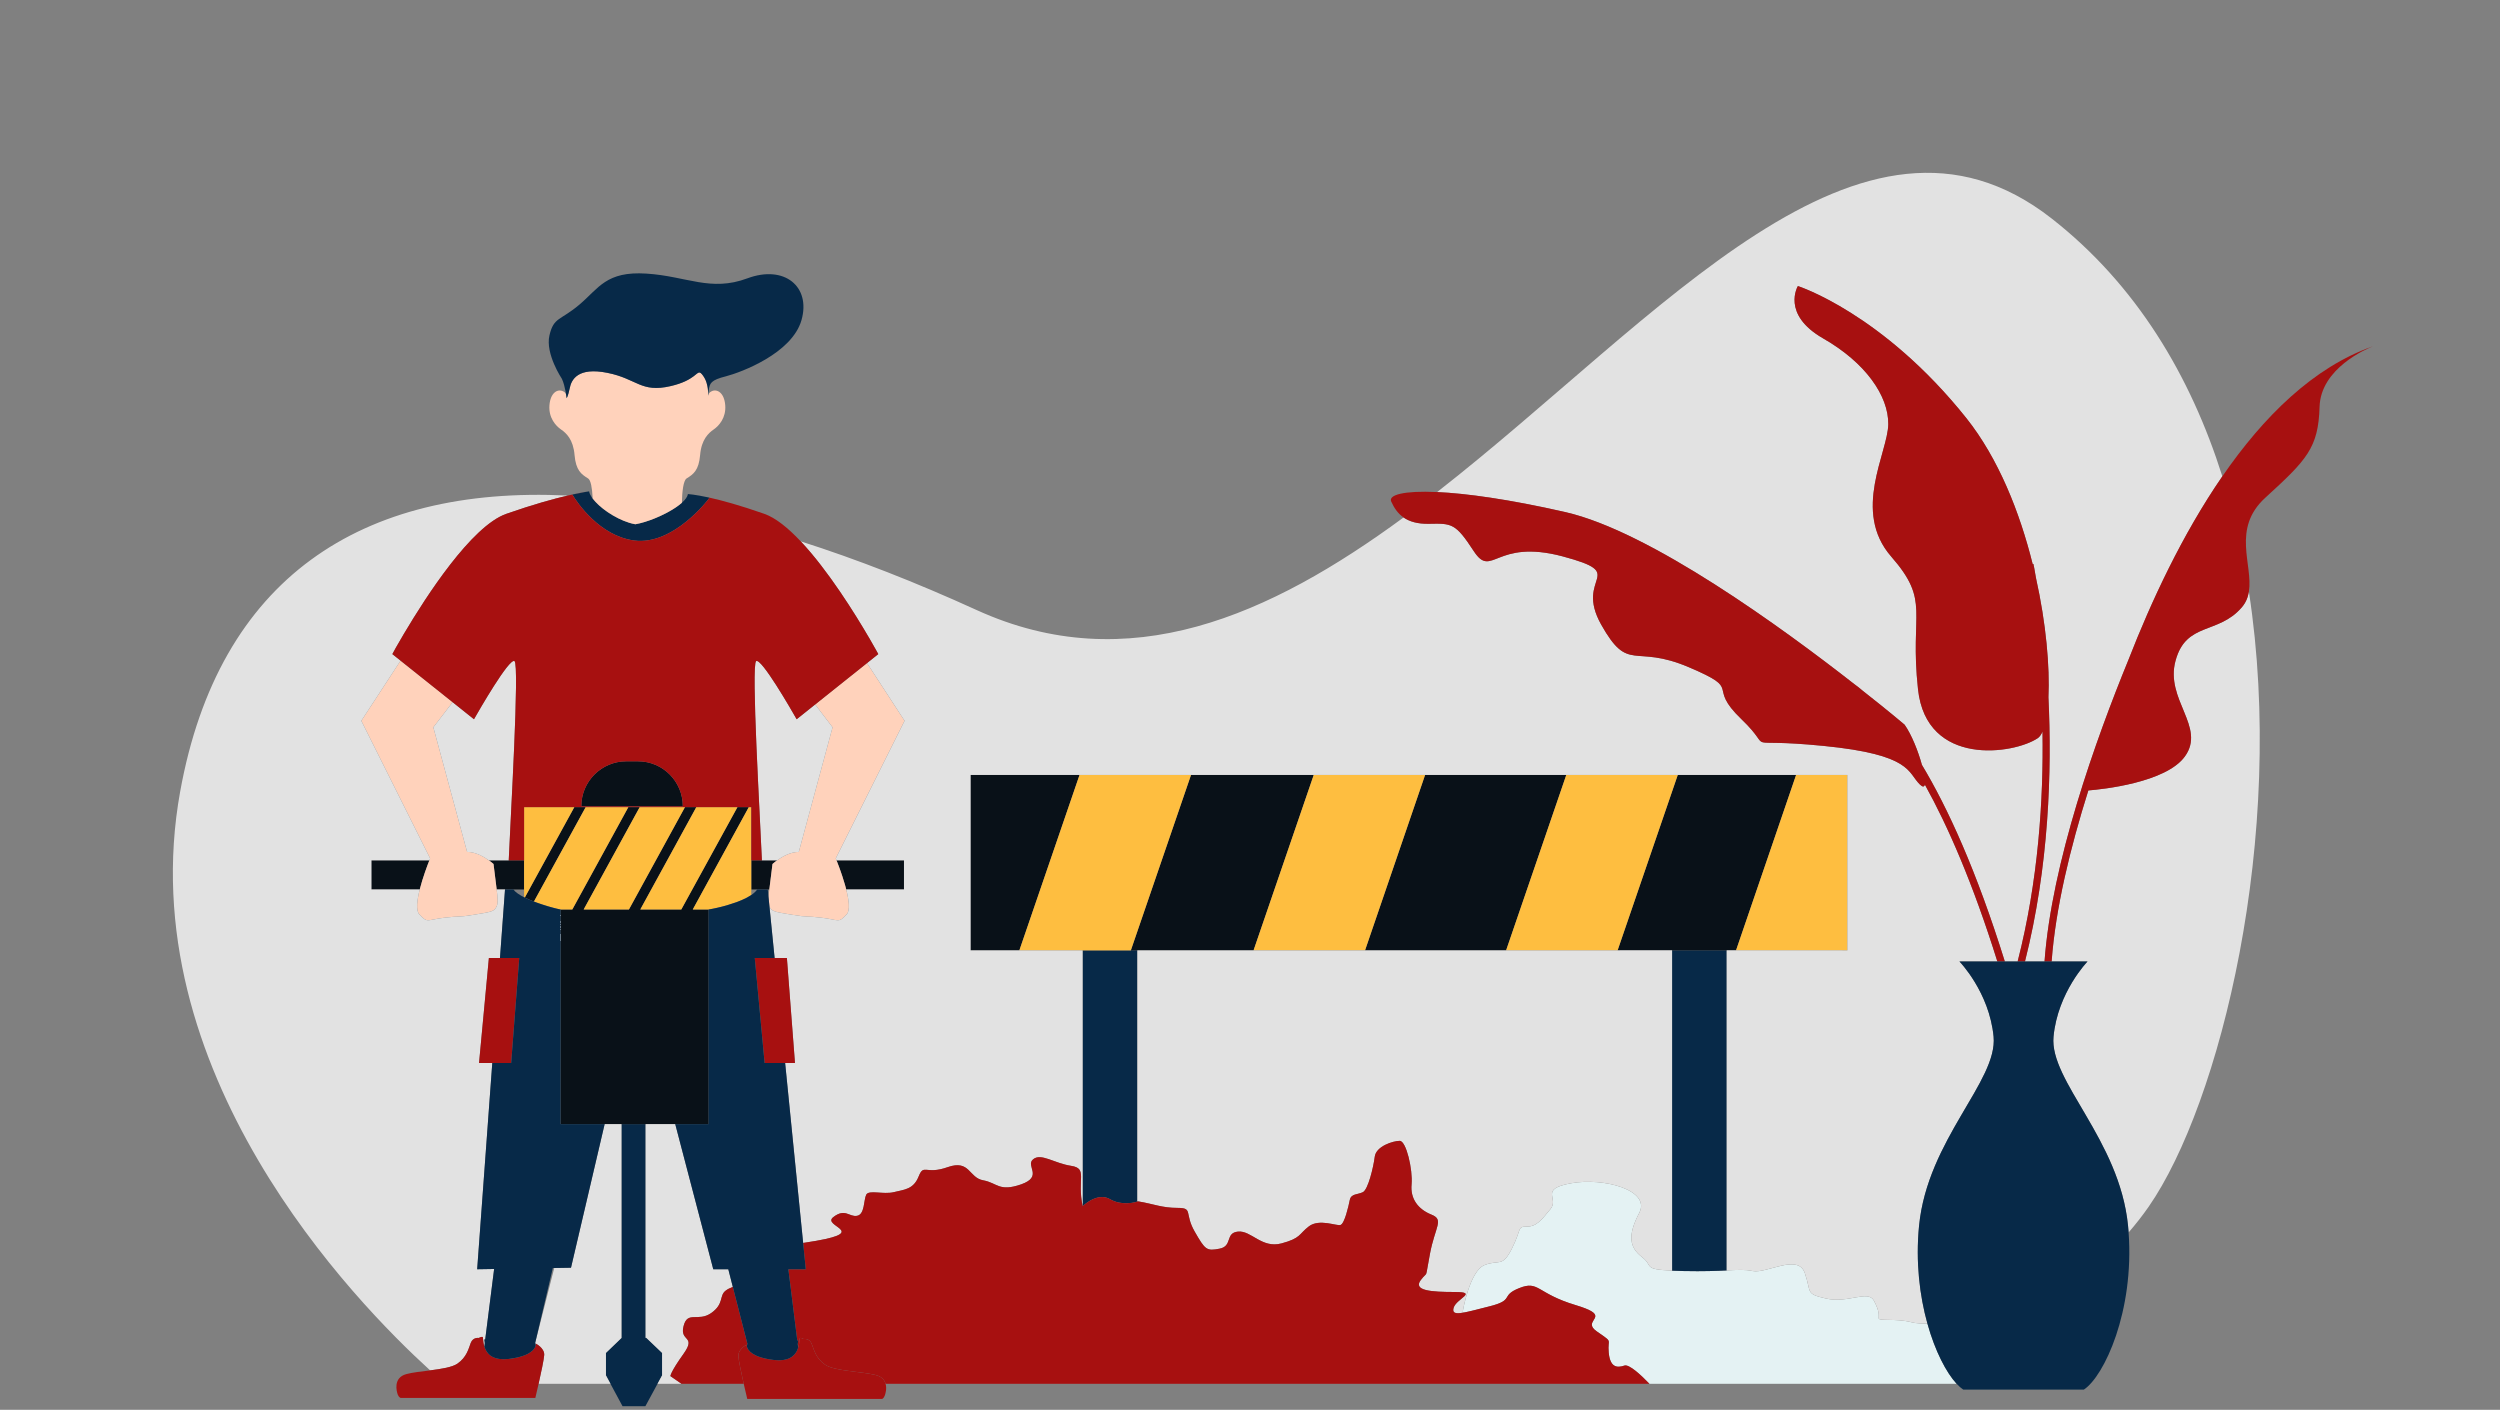<svg width="266" height="150" viewBox="0 0 266 150" fill="none" xmlns="http://www.w3.org/2000/svg">
<rect x="0" y="0" width="266" height="150" fill="#808080" stroke="none"/>
<path d="M203.357 140.683C201.781 140.267 199.891 140.582 199.891 140.267C199.891 139.952 200.004 139.535 199.374 138.376C198.744 137.229 196.639 138.691 194.332 138.174C192.026 137.645 192.769 137.544 192.026 135.44C191.295 133.347 187.942 135.553 186.467 135.238C185.671 135.066 184.96 135.112 183.72 135.172C182.683 135.223 181.278 135.284 179.131 135.238C178.663 135.227 178.26 135.213 177.909 135.197C174.723 135.055 175.958 134.705 174.72 133.763C173.359 132.717 173.157 131.457 174.418 129.049C175.665 126.629 170.637 125.268 167.171 125.898C163.717 126.529 165.923 127.473 164.978 128.633C164.032 129.78 163.503 130.511 162.457 130.511C161.411 130.511 161.927 130.726 160.881 132.818C159.835 134.923 159.52 133.977 157.945 134.608C156.369 135.238 155.638 139.536 155.638 139.536L155.714 139.662C156.344 139.548 157.239 139.309 158.436 139.006C161.234 138.313 159.558 137.885 161.65 137.052C163.755 136.208 163.465 137.607 167.662 138.867C169.368 139.38 169.758 139.73 169.742 140.049C169.727 140.344 169.367 140.612 169.375 140.959C169.379 141.161 169.509 141.39 169.906 141.666C171.041 142.454 171.19 142.527 171.18 142.848C171.176 142.976 171.146 143.143 171.143 143.411C171.142 143.545 171.148 143.704 171.167 143.896C171.305 145.447 171.998 145.586 172.843 145.295C173.334 145.132 174.582 146.278 175.502 147.236H177.909H183.72H196.176H208.186C207.1 146.063 205.9 143.79 205.073 140.821C204.468 140.827 203.868 140.822 203.357 140.683Z" fill="#E4F2F3"/>
<path d="M183.72 101.118V135.172C182.683 135.223 181.278 135.284 179.132 135.238C178.663 135.227 178.261 135.213 177.909 135.197V101.118H183.72ZM70.447 143.947L68.783 142.359C68.808 142.359 68.77 142.346 68.694 142.346V119.608H66.123V142.359L64.472 143.947V146.342L64.954 147.237L66.237 149.619H67.207H67.699H68.669L69.961 147.237L70.447 146.342V143.947ZM115.192 128.344C115.195 128.34 116.058 127.472 117.074 127.376C117.123 127.372 117.172 127.373 117.221 127.372C117.258 127.372 117.294 127.368 117.33 127.369C117.59 127.38 117.855 127.448 118.115 127.6C118.722 127.952 119.369 128.04 119.906 128.027C120.596 128.01 121.102 127.826 121.102 127.826C121.064 127.814 121.039 127.814 121.014 127.814V101.118H120.321H115.191V121.6V128.341L115.192 128.344ZM67.46 57.508C71.657 58.076 75.4 53.084 75.4 53.084L75.475 52.946L75.476 52.945C75.432 52.936 75.395 52.928 75.352 52.92C73.92 52.612 73.226 52.569 73.2 52.568L73.194 52.567C73.185 52.631 73.162 52.697 73.134 52.765C73.127 52.78 73.12 52.796 73.113 52.811C73.082 52.874 73.046 52.937 73.001 53.002C72.997 53.008 72.995 53.013 72.991 53.018C72.941 53.09 72.88 53.162 72.812 53.236C72.8 53.249 72.787 53.262 72.775 53.275C72.713 53.341 72.645 53.407 72.571 53.474C72.565 53.48 72.559 53.486 72.552 53.492C72.549 53.495 72.546 53.498 72.542 53.501C72.457 53.576 72.365 53.651 72.267 53.727C72.255 53.736 72.242 53.745 72.23 53.755C72.141 53.823 72.046 53.891 71.947 53.959C71.926 53.974 71.906 53.988 71.885 54.002C71.29 54.402 70.553 54.788 69.8 55.102C69.772 55.114 69.743 55.125 69.714 55.137C69.685 55.149 69.656 55.159 69.628 55.17C69.487 55.227 69.345 55.282 69.204 55.334C68.988 55.412 68.773 55.483 68.563 55.547C68.438 55.584 68.316 55.617 68.195 55.649C68.14 55.663 68.086 55.677 68.032 55.69C67.892 55.723 67.754 55.753 67.622 55.776C67.615 55.778 67.606 55.78 67.598 55.781H67.598C67.589 55.78 67.58 55.777 67.571 55.776C67.468 55.757 67.363 55.734 67.258 55.708C67.169 55.686 67.081 55.661 66.991 55.634C66.97 55.627 66.95 55.622 66.929 55.615C65.322 55.121 63.609 53.895 62.954 52.9C62.808 52.677 62.709 52.466 62.682 52.278H62.682C62.677 52.278 62.048 52.367 60.893 52.618C61.448 53.538 63.817 57.017 67.46 57.508Z" fill="#072948"/>
<path d="M114.863 82.452L108.46 101.118H103.267V82.452H114.863ZM75.4 119.608L75.4 96.769H73.711L79.673 85.879H78.463L72.488 96.769H68.128L74.089 85.879H72.879L66.917 96.769H62.103L68.064 85.879H66.855L60.893 96.769H60.892H59.645V96.946V119.608H64.334H66.123H68.694H71.845H75.4ZM79.937 94.639H80.567H81.689H81.856C81.857 94.629 81.858 94.618 81.86 94.608C81.866 94.56 81.872 94.514 81.878 94.463C82.017 93.316 82.194 91.93 82.194 91.93C82.194 91.93 82.266 91.865 82.383 91.769C82.403 91.752 82.423 91.737 82.446 91.719C82.469 91.701 82.494 91.681 82.519 91.662C82.552 91.637 82.588 91.61 82.624 91.583C82.645 91.568 82.662 91.555 82.683 91.538H81.067H79.938H79.937V94.639ZM89.12 91.831C89.139 91.88 89.159 91.931 89.18 91.985C89.194 92.023 89.208 92.061 89.223 92.101C89.253 92.18 89.284 92.263 89.316 92.351C89.328 92.383 89.339 92.415 89.351 92.447C89.389 92.55 89.427 92.657 89.466 92.769C89.474 92.79 89.481 92.811 89.488 92.833C89.531 92.957 89.575 93.086 89.619 93.218C89.622 93.228 89.625 93.238 89.629 93.248C89.725 93.538 89.82 93.845 89.909 94.155C89.91 94.157 89.91 94.16 89.911 94.163C89.954 94.312 89.994 94.463 90.033 94.612C90.035 94.621 90.037 94.63 90.04 94.639H96.184V91.538H89.006C89.017 91.567 89.034 91.609 89.047 91.644C89.052 91.655 89.056 91.665 89.061 91.677C89.079 91.725 89.098 91.774 89.12 91.831ZM151.63 82.452L145.239 101.118H160.251L166.654 82.452H151.63ZM121.014 101.118H133.379L139.782 82.452H126.724L120.321 101.118H121.014ZM184.715 101.118L191.106 82.451H178.514V82.452L172.111 101.118H177.909H183.72H184.715ZM45.686 91.538H45.685H39.516V94.639H44.659C44.98 93.365 45.49 92.033 45.686 91.538ZM67.876 81.002H66.64C63.993 81.002 61.85 83.145 61.85 85.791H72.652C72.652 83.145 70.522 81.002 67.876 81.002ZM55.838 95.497C55.973 95.564 56.114 95.631 56.258 95.696C56.273 95.703 56.288 95.71 56.303 95.717C56.32 95.725 56.338 95.731 56.355 95.739C56.476 95.792 56.601 95.843 56.726 95.891C56.754 95.902 56.781 95.915 56.809 95.925L56.81 95.924L62.317 85.88H61.108H61.107L55.838 95.497ZM54.628 94.639H55.763V91.538H54.129H52.017C52.04 91.555 52.057 91.569 52.079 91.584C52.115 91.611 52.151 91.638 52.184 91.663C52.207 91.68 52.231 91.699 52.252 91.716C52.289 91.744 52.322 91.771 52.352 91.795C52.381 91.82 52.406 91.84 52.428 91.859C52.437 91.866 52.446 91.874 52.453 91.88C52.487 91.909 52.511 91.93 52.511 91.93C52.511 91.93 52.687 93.316 52.826 94.463C52.834 94.526 52.84 94.58 52.847 94.639H53.733H54.628Z" fill="#091118"/>
<path d="M139.782 82.452L151.63 82.451L145.239 101.118H133.379L139.782 82.452ZM126.724 82.452H114.863L108.461 101.119H115.191H120.321L126.724 82.452ZM66.917 96.769L72.879 85.88H68.064L62.103 96.769H66.917ZM78.463 85.88H74.089L68.128 96.769H72.488L78.463 85.88ZM66.854 85.88H62.317L56.81 95.924C56.847 95.938 56.885 95.953 56.923 95.967C57.014 96.001 57.105 96.035 57.197 96.067C57.216 96.075 57.236 96.082 57.255 96.088C57.381 96.132 57.505 96.175 57.629 96.215C57.691 96.236 57.751 96.254 57.812 96.274C57.88 96.296 57.949 96.318 58.016 96.339C58.076 96.358 58.134 96.375 58.193 96.392C58.26 96.412 58.326 96.432 58.39 96.451C58.444 96.467 58.496 96.481 58.548 96.496C58.615 96.515 58.681 96.533 58.745 96.551C58.789 96.563 58.833 96.575 58.876 96.586C58.944 96.604 59.01 96.621 59.074 96.637C59.107 96.645 59.142 96.654 59.173 96.662C59.246 96.68 59.313 96.696 59.377 96.711C59.395 96.715 59.414 96.72 59.43 96.723C59.511 96.741 59.584 96.757 59.646 96.769H60.893L66.854 85.88ZM178.514 82.452H166.654L160.251 101.119H172.112L178.514 82.452ZM184.715 101.119H196.563V82.452H191.106L184.715 101.119ZM55.763 95.465C55.776 95.472 55.788 95.478 55.802 95.484L55.837 95.496L55.838 95.497L61.107 85.88H55.763V91.539V94.64V95.465ZM75.849 96.685C75.904 96.674 75.965 96.66 76.021 96.648C76.129 96.625 76.238 96.602 76.353 96.576C76.433 96.557 76.516 96.536 76.599 96.516C76.696 96.493 76.795 96.468 76.895 96.442C76.992 96.417 77.09 96.39 77.189 96.363C77.278 96.338 77.368 96.312 77.458 96.285C77.566 96.253 77.674 96.221 77.782 96.186C77.865 96.16 77.946 96.132 78.028 96.105C78.141 96.067 78.254 96.028 78.366 95.987C78.439 95.961 78.509 95.931 78.581 95.903C78.87 95.791 79.15 95.671 79.405 95.54C79.434 95.524 79.464 95.509 79.493 95.493C79.628 95.421 79.755 95.346 79.874 95.268C79.895 95.254 79.916 95.241 79.936 95.227V94.639V91.538V85.879H79.672L73.711 96.769H75.4C75.536 96.746 75.689 96.717 75.849 96.685ZM78.296 96.016C78.282 96.021 78.269 96.025 78.255 96.03C78.268 96.025 78.282 96.021 78.296 96.016ZM78.901 95.778C78.871 95.791 78.839 95.802 78.809 95.815C78.839 95.802 78.872 95.791 78.901 95.778ZM79.404 95.541C79.404 95.541 79.405 95.541 79.406 95.54C79.396 95.545 79.385 95.55 79.376 95.555C79.385 95.55 79.395 95.546 79.404 95.541Z" fill="#FEBE40"/>
<path d="M52.428 91.858C52.436 91.865 52.446 91.874 52.453 91.879C52.489 91.911 52.51 91.929 52.51 91.929C52.51 91.929 52.687 93.316 52.825 94.463C52.964 95.61 53.04 96.151 52.775 96.567C52.523 96.996 52.208 97.034 50.38 97.337C48.552 97.639 49.069 97.425 47.229 97.651C45.388 97.878 45.515 98.256 44.607 97.273C44.236 96.865 44.373 95.775 44.659 94.639C44.98 93.364 45.49 92.033 45.686 91.538H45.685C45.736 91.41 45.767 91.337 45.767 91.337L38.444 76.691L42.616 70.3L46.721 73.566L48.16 74.714L46.107 77.384L49.7 90.643C50.625 90.635 51.555 91.2 52.078 91.584C52.115 91.611 52.151 91.637 52.183 91.662C52.207 91.68 52.231 91.698 52.252 91.715C52.289 91.744 52.322 91.771 52.352 91.795C52.381 91.819 52.407 91.84 52.428 91.858ZM66.929 55.615C66.95 55.621 66.971 55.628 66.991 55.633C67.081 55.66 67.17 55.685 67.258 55.708C67.364 55.733 67.469 55.757 67.572 55.775C67.581 55.777 67.59 55.779 67.598 55.781C67.606 55.78 67.614 55.777 67.622 55.776C67.754 55.752 67.892 55.723 68.032 55.689C68.057 55.683 68.082 55.677 68.107 55.671C68.136 55.664 68.166 55.656 68.195 55.648C68.316 55.617 68.438 55.584 68.563 55.546C68.6 55.534 68.638 55.523 68.675 55.511C68.85 55.457 69.026 55.397 69.204 55.333C69.345 55.282 69.486 55.227 69.628 55.17C69.826 55.09 70.023 55.005 70.219 54.916C70.228 54.912 70.239 54.907 70.249 54.903C70.458 54.806 70.665 54.705 70.866 54.601C70.902 54.583 70.938 54.563 70.973 54.544C71.051 54.503 71.127 54.462 71.203 54.419C71.291 54.37 71.377 54.319 71.461 54.269C71.493 54.25 71.526 54.231 71.558 54.212C71.671 54.142 71.78 54.072 71.885 54.002C71.906 53.988 71.927 53.974 71.947 53.959C72.047 53.891 72.141 53.823 72.231 53.755C72.243 53.745 72.256 53.736 72.268 53.727C72.366 53.652 72.458 53.576 72.543 53.501C72.546 53.498 72.549 53.495 72.553 53.492C72.579 52.31 72.705 51.13 73.057 50.904C73.775 50.463 74.355 50.046 74.493 48.408C74.632 46.757 75.388 46.077 75.931 45.698C76.485 45.32 77.267 44.463 77.166 43.127C77.064 41.791 76.308 41.35 75.728 41.627C75.501 41.728 75.413 41.867 75.362 42.018C75.362 42.068 75.35 42.093 75.35 42.131C75.337 42.358 75.325 42.497 75.325 42.497C75.325 42.497 75.325 42.409 75.35 42.131C75.35 42.126 75.35 42.123 75.35 42.118C75.35 42.088 75.35 42.063 75.35 42.03C75.35 42.043 75.337 42.056 75.337 42.056L75.35 41.829C75.346 41.681 75.334 41.516 75.312 41.345C75.307 41.306 75.301 41.266 75.294 41.227C75.284 41.166 75.274 41.104 75.26 41.042C75.236 40.928 75.209 40.814 75.172 40.7C75.168 40.691 75.165 40.681 75.162 40.672C75.139 40.604 75.114 40.537 75.086 40.47C75.074 40.443 75.061 40.415 75.048 40.388C75.023 40.334 74.998 40.279 74.969 40.227C74.924 40.145 74.876 40.065 74.82 39.989C74.396 39.404 74.354 39.621 73.781 40.048C73.365 40.358 72.672 40.777 71.341 41.085C68.19 41.816 67.786 40.304 64.636 39.673C61.472 39.031 60.791 40.405 60.615 41.312C60.426 42.232 60.288 42.358 60.288 42.358C60.288 42.358 60.262 42.182 60.224 41.942C60.174 41.829 60.086 41.703 59.897 41.627C59.317 41.35 58.56 41.791 58.46 43.127C58.359 44.463 59.141 45.32 59.695 45.698C60.25 46.077 60.994 46.757 61.132 48.408C61.271 50.047 61.851 50.463 62.569 50.904C62.871 51.085 62.999 51.95 63.054 52.908C63.056 52.95 63.059 52.991 63.061 53.033C63.775 54 65.398 55.138 66.929 55.615ZM88.584 77.385L84.992 90.645C84.067 90.637 83.145 91.2 82.624 91.583C82.587 91.611 82.552 91.637 82.519 91.662C82.494 91.682 82.469 91.701 82.446 91.719C82.423 91.737 82.403 91.753 82.383 91.769C82.264 91.867 82.193 91.931 82.193 91.931C82.193 91.931 82.017 93.317 81.878 94.465C81.871 94.516 81.866 94.559 81.859 94.608C81.858 94.618 81.857 94.629 81.856 94.64C81.816 94.94 81.786 95.197 81.767 95.418L81.871 96.459C81.889 96.496 81.906 96.534 81.928 96.569C82.18 96.997 82.495 97.035 84.323 97.338C86.151 97.64 85.634 97.426 87.474 97.653C89.314 97.88 89.188 98.257 90.096 97.274C90.47 96.864 90.326 95.759 90.032 94.612C89.994 94.463 89.953 94.313 89.911 94.163C89.91 94.16 89.909 94.158 89.908 94.155C89.82 93.845 89.724 93.538 89.628 93.248C89.625 93.238 89.622 93.229 89.618 93.219C89.575 93.086 89.531 92.958 89.487 92.833C89.48 92.812 89.473 92.791 89.466 92.77C89.426 92.658 89.388 92.551 89.351 92.448C89.339 92.415 89.327 92.383 89.316 92.352C89.284 92.264 89.253 92.18 89.223 92.101C89.208 92.061 89.194 92.024 89.179 91.986C89.158 91.931 89.139 91.879 89.12 91.831C89.098 91.775 89.079 91.725 89.06 91.677C89.055 91.666 89.051 91.655 89.046 91.644C88.97 91.451 88.923 91.338 88.923 91.338L96.246 76.693L92.251 70.554L90.247 72.151L86.732 74.956L88.584 77.385Z" fill="#FFD2BB"/>
<path d="M50.431 76.528L50.432 76.528C50.432 76.528 50.448 76.499 50.471 76.458C50.87 75.757 54.174 69.984 54.742 70.34C55.29 70.682 54.316 87.071 54.129 91.539H52.017C52.04 91.555 52.057 91.569 52.079 91.585C51.554 91.201 50.626 90.636 49.7 90.644L46.107 77.385L48.16 74.715L50.431 76.528ZM82.624 91.584C83.145 91.2 84.067 90.637 84.992 90.645L88.584 77.386L86.733 74.956L84.765 76.528V76.527L84.764 76.528C84.764 76.528 84.739 76.482 84.697 76.409C84.2 75.537 81.012 69.99 80.454 70.339C79.906 70.682 80.88 87.073 81.067 91.539H82.683C82.662 91.555 82.645 91.568 82.624 91.584ZM92.45 67.833C90.987 65.328 88.115 60.698 85.199 57.601C91.17 59.506 97.421 61.946 103.91 64.907C120.064 72.274 135.123 65.5 149.339 55.059C149.963 55.493 150.819 55.757 152.046 55.731C154.491 55.681 154.869 55.668 156.81 58.643C158.764 61.617 159.054 57.281 166.263 59.197C173.46 61.126 167.435 61.252 170.372 66.47C173.309 71.688 173.8 68.474 179.699 70.995C185.61 73.503 181.438 72.835 185.295 76.528C189.14 80.221 184.577 78.431 194.03 79.364C203.471 80.296 202.953 82.2 204.29 83.486C204.579 83.763 204.744 83.738 204.806 83.486C207.239 87.859 209.898 93.922 212.52 102.303H208.487C208.487 102.303 211.663 105.555 212.117 110.294C212.571 115.021 205.097 121.235 204.189 130.411C203.807 134.297 204.258 137.895 205.073 140.821C204.468 140.827 203.869 140.822 203.357 140.683C201.781 140.267 199.891 140.582 199.891 140.267C199.891 139.951 200.004 139.535 199.374 138.376C198.744 137.229 196.639 138.691 194.332 138.174C192.026 137.645 192.769 137.544 192.026 135.44C191.295 133.347 187.942 135.553 186.467 135.238C185.671 135.066 184.96 135.112 183.72 135.172V101.118H184.715L191.106 82.452H178.514V82.452H166.654H151.63L145.239 101.119H160.251H172.111L177.909 101.118V135.197C174.723 135.055 175.958 134.705 174.72 133.763C173.359 132.717 173.157 131.456 174.418 129.049C175.666 126.629 170.637 125.268 167.171 125.898C163.717 126.528 165.923 127.473 164.978 128.633C164.032 129.78 163.503 130.511 162.457 130.511C161.411 130.511 161.927 130.726 160.882 132.818C159.835 134.923 159.52 133.977 157.945 134.608C156.369 135.238 155.638 139.536 155.638 139.536L155.714 139.662C156.344 139.548 157.239 139.309 158.436 139.006C161.235 138.313 159.558 137.885 161.65 137.052C163.755 136.208 163.465 137.607 167.662 138.867C169.368 139.38 169.758 139.73 169.742 140.049C169.757 139.73 169.366 139.38 167.662 138.868C163.465 137.608 163.755 136.209 161.65 137.053C159.558 137.886 161.235 138.314 158.436 139.007C155.638 139.713 154.378 140.129 154.668 139.146C154.945 138.175 157.315 137.469 154.806 137.469C152.286 137.469 150.332 137.331 151.164 136.209C152.008 135.1 151.58 136.348 152.147 133.411C152.701 130.474 153.684 129.781 152.286 129.226C150.886 128.659 150.042 127.55 150.193 126.012C150.331 124.462 149.626 121.387 148.933 121.387C148.227 121.387 146.412 121.954 146.273 123.075C146.134 124.185 145.567 126.567 145.013 126.844C144.458 127.122 143.752 126.982 143.614 127.689C143.475 128.381 143.059 130.196 142.631 130.336C142.215 130.474 140.4 129.642 139.278 130.474C138.169 131.319 138.446 131.735 136.341 132.302C134.249 132.856 133.127 130.902 131.728 131.041C130.329 131.179 131.173 132.579 129.774 132.856C128.375 133.134 128.237 132.995 127.115 131.041C125.993 129.087 126.976 128.521 125.3 128.521C123.623 128.521 122.779 128.104 121.103 127.827C121.103 127.827 120.596 128.01 119.906 128.027C120.596 128.01 121.102 127.827 121.102 127.827C121.064 127.814 121.039 127.814 121.014 127.814V101.119H133.379H145.239L151.63 82.452H139.782V82.452H126.724H114.863H103.267V101.119H108.46H115.191V121.6V128.341C114.587 125.406 115.758 124.323 113.969 124.046C112.154 123.769 110.755 122.646 109.923 123.352C109.078 124.045 111.032 125.167 108.662 126.012C106.28 126.843 106.141 125.86 104.604 125.583C103.066 125.306 103.204 123.352 100.835 124.184C98.452 125.029 98.314 123.769 97.747 125.167C97.192 126.567 96.209 126.567 95.1 126.844C93.978 127.121 92.44 126.567 92.163 127.121C91.885 127.688 92.024 129.226 91.18 129.364C90.348 129.504 89.92 128.521 88.659 129.504C87.411 130.474 92.44 131.041 86.844 132.024C86.344 132.111 85.89 132.183 85.455 132.25L83.538 113.103H84.585L83.726 101.932H82.419L81.872 96.459C81.889 96.496 81.906 96.534 81.928 96.569C82.181 96.997 82.496 97.035 84.323 97.338C86.151 97.64 85.634 97.426 87.475 97.653C89.314 97.879 89.189 98.257 90.096 97.274C90.47 96.864 90.326 95.759 90.033 94.612C90.035 94.622 90.037 94.63 90.04 94.64H96.184V91.539H89.006C89.017 91.568 89.034 91.609 89.047 91.644C88.971 91.451 88.924 91.338 88.924 91.338L96.247 76.693L92.252 70.554L90.248 72.151L93.449 69.596C93.449 69.596 93.367 69.443 93.221 69.181C92.971 68.728 92.714 68.275 92.453 67.831L92.45 67.833ZM191.106 82.452L184.715 101.118L196.563 101.119V82.452H191.106ZM238.51 64.641C238.955 64.131 239.182 63.56 239.282 62.947C243.293 89.038 236.184 117.484 228.628 128.381C227.96 129.344 227.24 130.258 226.484 131.133C226.466 130.893 226.447 130.653 226.423 130.411C225.516 121.235 218.042 115.021 218.495 110.294C218.949 105.555 222.112 102.303 222.112 102.303H216.201H214.412H213.315C210.29 92.599 207.227 85.931 204.491 81.38C204.101 79.943 203.395 78.166 202.652 77.108C202.652 77.108 200.95 75.658 198.202 73.503C197.887 73.226 197.585 72.999 197.307 72.797C189.669 66.823 175.565 56.538 166.541 54.483C160.549 53.118 156.002 52.498 152.908 52.355C176.638 33.839 198.029 7.404 218.281 23.238C227.302 30.288 233.071 39.971 236.456 50.684C232.18 56.892 228.862 64.056 226.486 70.163C222.957 78.771 218.306 91.804 217.537 102.303H218.293C218.709 96.618 220.285 90.177 222.2 84.103C223.65 83.989 230.456 83.283 232.473 80.485C234.741 77.346 230.342 74.448 231.477 70.301C232.598 66.154 236.001 67.54 238.51 64.641ZM217.953 74.183C218.104 70.969 217.713 66.369 216.629 61.503C216.478 60.57 216.365 60.041 216.352 60.003L216.276 60.016C214.902 54.483 212.621 48.76 209.218 44.487C200.307 33.32 191.295 30.434 191.295 30.434C191.295 30.434 189.492 33.434 193.98 36.005C198.479 38.576 200.95 42.118 200.912 45.143C200.874 48.155 197.017 54.395 201.227 59.222C205.45 64.049 203.168 65.032 204.076 73.338C204.971 81.645 214.285 80.258 216.831 78.532C217.008 78.405 217.171 78.179 217.323 77.851C217.436 85.061 216.882 93.719 214.676 102.303H215.457C218.016 92.195 218.331 82.023 217.953 74.183ZM50.091 142.876C50.343 142.246 50.948 142.359 50.948 142.359C50.948 142.359 51.188 142.208 51.352 142.246C51.447 142.261 51.303 143.331 51.959 144.029C51.745 143.798 51.617 143.527 51.54 143.266L51.578 142.901C51.565 142.687 51.528 142.536 51.528 142.536L51.629 142.497L52.576 135.019L50.771 135.049L52.38 113.103H50.97L52.017 101.932H53.199L53.733 94.64H52.847C52.84 94.581 52.834 94.526 52.826 94.464C52.687 93.317 52.511 91.93 52.511 91.93C52.511 91.93 52.487 91.909 52.453 91.88C52.489 91.912 52.511 91.93 52.511 91.93C52.511 91.93 52.687 93.317 52.826 94.464C52.965 95.611 53.04 96.152 52.775 96.568C52.524 96.997 52.208 97.035 50.38 97.338C48.552 97.64 49.069 97.426 47.229 97.652C45.388 97.879 45.515 98.257 44.607 97.274C44.236 96.866 44.373 95.776 44.659 94.64H39.516V91.539H45.685C45.736 91.411 45.767 91.338 45.767 91.338L38.444 76.692L42.616 70.301L46.721 73.567L41.747 69.596C41.747 69.596 41.753 69.584 41.756 69.579C41.802 69.492 42.267 68.619 43.033 67.34L43.035 67.342C45.311 63.503 50.155 55.977 53.872 54.672C56.717 53.674 58.913 53.076 60.401 52.728C38.391 51.656 23.27 61.567 19.173 84.204C13.782 113.94 37.816 138.577 45.766 145.807C46.94 145.657 48.108 145.478 48.667 145.094C49.662 144.401 49.851 143.506 50.091 142.876ZM64.472 143.947L66.123 142.359V119.608H64.334H59.645V96.946H59.645V96.77H59.645C59.583 96.758 59.51 96.742 59.43 96.724C59.51 96.742 59.583 96.758 59.645 96.77L59.644 119.609H64.333L60.754 134.885L58.973 134.914L56.947 142.863L56.998 143.116C56.99 143.168 56.973 143.232 56.945 143.301C57.029 143.104 57.011 142.964 57.011 142.964C57.011 142.964 57.931 143.418 57.906 144.161C57.884 144.602 57.568 146.078 57.307 147.237H64.954L64.472 146.342V143.947ZM72.514 147.237L71.329 146.417C71.329 146.417 71.329 146.001 72.728 144.048C74.126 142.081 72.299 142.787 72.728 141.112C73.143 139.422 74.265 140.683 75.664 139.713C77.063 138.73 76.496 137.885 77.202 137.331C77.427 137.151 77.696 137.032 77.972 136.931L77.49 135.049H75.891L71.845 119.608H68.694V142.346C68.77 142.346 68.808 142.359 68.783 142.359L70.446 143.947V146.342L69.961 147.237H79.133H72.514Z" fill="#E2E2E2"/>
<path d="M79.459 143.228C79.473 143.308 79.506 143.413 79.573 143.529C79.421 143.272 79.445 143.078 79.445 143.078C79.445 143.078 78.538 143.532 78.563 144.275C78.577 144.701 78.875 146.097 79.133 147.237H72.514L71.329 146.417C71.329 146.417 71.329 146.001 72.728 144.048C74.126 142.081 72.299 142.787 72.728 141.111C73.143 139.422 74.265 140.683 75.664 139.713C77.063 138.729 76.496 137.885 77.202 137.331C77.427 137.151 77.696 137.032 77.972 136.93L79.522 142.977L79.459 143.228ZM236.456 50.684C232.179 56.892 228.862 64.056 226.485 70.162C222.956 78.771 218.305 91.804 217.536 102.303H218.293C218.709 96.618 220.284 90.177 222.2 84.103C223.649 83.989 230.456 83.283 232.472 80.485C234.741 77.346 230.342 74.448 231.477 70.301C232.598 66.154 236.001 67.54 238.51 64.641C238.955 64.131 239.182 63.56 239.282 62.947C239.747 60.089 237.409 56.267 241.03 52.957C245.429 48.937 246.677 47.676 246.803 43.278C246.924 39.193 251.793 37.113 252.505 36.838C246.145 39.05 240.804 44.371 236.456 50.684ZM215.457 102.303H214.676C216.882 93.719 217.436 85.061 217.323 77.851C217.171 78.179 217.008 78.405 216.831 78.532C214.285 80.258 204.971 81.645 204.076 73.338C203.168 65.032 205.45 64.049 201.227 59.222C197.017 54.395 200.874 48.155 200.912 45.143C200.95 42.118 198.479 38.576 193.98 36.005C189.492 33.434 191.295 30.434 191.295 30.434C191.295 30.434 200.307 33.32 209.218 44.487C212.621 48.76 214.902 54.483 216.276 60.016L216.352 60.003C216.365 60.041 216.478 60.57 216.629 61.503C217.713 66.369 218.104 70.969 217.953 74.183C218.331 82.023 218.016 92.195 215.457 102.303ZM152.046 55.731C150.819 55.756 149.963 55.492 149.339 55.059C148.713 54.624 148.321 54.018 148.025 53.362C147.708 52.66 149.343 52.19 152.907 52.355C156.002 52.498 160.549 53.118 166.54 54.483C175.565 56.538 189.669 66.823 197.307 72.797C197.584 72.999 197.887 73.226 198.202 73.503C200.949 75.658 202.651 77.108 202.651 77.108C203.395 78.166 204.101 79.943 204.491 81.38C207.226 85.93 210.289 92.598 213.314 102.303H212.52C209.898 93.922 207.239 87.859 204.806 83.485C204.744 83.737 204.58 83.763 204.29 83.485C202.953 82.2 203.471 80.296 194.03 79.364C184.577 78.431 189.14 80.221 185.295 76.528C181.438 72.835 185.61 73.503 179.699 70.995C173.8 68.474 173.309 71.688 170.372 66.47C167.435 61.252 173.46 61.126 166.263 59.197C159.054 57.281 158.764 61.617 156.81 58.643C154.869 55.668 154.491 55.681 152.046 55.731ZM169.742 140.049C169.727 140.344 169.367 140.612 169.375 140.959C169.379 141.161 169.509 141.39 169.906 141.666C171.04 142.454 171.19 142.528 171.18 142.848C171.176 142.976 171.146 143.143 171.144 143.411C171.142 143.545 171.148 143.705 171.167 143.897C171.305 145.448 171.999 145.586 172.843 145.296C173.334 145.132 174.582 146.279 175.502 147.237H94.228C94.12 146.85 93.841 146.485 93.222 146.317C91.798 145.926 88.811 145.901 87.802 145.208C86.794 144.514 86.617 143.62 86.365 142.989C86.126 142.359 85.508 142.473 85.508 142.473C85.508 142.473 85.268 142.321 85.117 142.359C85.022 142.375 85.159 143.433 84.516 144.131C84.725 143.902 84.852 143.636 84.928 143.379L84.878 143.014C84.904 142.8 84.941 142.649 84.941 142.649L84.828 142.611L83.883 135.049H85.735L85.455 132.25C85.89 132.183 86.345 132.111 86.844 132.024C92.44 131.041 87.411 130.474 88.659 129.504C89.92 128.52 90.348 129.504 91.18 129.364C92.024 129.226 91.885 127.688 92.163 127.121C92.44 126.567 93.978 127.121 95.1 126.844C96.209 126.567 97.192 126.567 97.747 125.167C98.314 123.769 98.452 125.029 100.835 124.184C103.204 123.352 103.066 125.306 104.604 125.583C106.141 125.86 106.28 126.843 108.662 126.012C111.032 125.167 109.078 124.045 109.923 123.352C110.755 122.646 112.154 123.769 113.969 124.046C115.758 124.323 114.587 125.407 115.191 128.341V128.344L115.192 128.343C115.192 128.343 115.191 128.343 115.191 128.344C115.191 128.344 116.056 127.472 117.074 127.376C117.123 127.371 117.172 127.373 117.221 127.372C117.258 127.371 117.294 127.367 117.33 127.369C117.59 127.38 117.855 127.448 118.115 127.6C118.722 127.952 119.369 128.04 119.906 128.026C120.596 128.01 121.103 127.826 121.103 127.826C122.779 128.104 123.623 128.52 125.3 128.52C126.976 128.52 125.993 129.087 127.115 131.041C128.237 132.994 128.375 133.133 129.774 132.856C131.173 132.578 130.329 131.179 131.728 131.041C133.127 130.902 134.249 132.856 136.341 132.301C138.446 131.734 138.169 131.318 139.278 130.474C140.4 129.642 142.215 130.474 142.631 130.335C143.059 130.196 143.475 128.381 143.614 127.688C143.752 126.982 144.458 127.121 145.013 126.844C145.567 126.567 146.134 124.184 146.273 123.075C146.412 121.953 148.227 121.386 148.933 121.386C149.626 121.386 150.331 124.461 150.193 126.012C150.042 127.549 150.886 128.658 152.286 129.226C153.685 129.78 152.701 130.474 152.147 133.41C151.58 136.347 152.008 135.099 151.164 136.208C150.332 137.33 152.286 137.469 154.806 137.469C157.315 137.469 154.945 138.175 154.668 139.145C154.378 140.129 155.638 139.713 158.436 139.007C161.235 138.313 159.558 137.885 161.65 137.053C163.755 136.208 163.465 137.607 167.662 138.868C169.366 139.38 169.758 139.73 169.742 140.049Z" fill="#A71010"/>
<path d="M57.906 144.161C57.884 144.602 57.568 146.078 57.307 147.237C57.12 148.068 56.961 148.737 56.961 148.737H42.63C42.63 148.737 42.441 148.699 42.315 148.371C42.201 148.044 41.798 146.594 43.235 146.203C43.874 146.029 44.822 145.927 45.766 145.807C46.94 145.657 48.108 145.478 48.667 145.094C49.662 144.401 49.851 143.506 50.091 142.876C50.343 142.246 50.948 142.359 50.948 142.359C50.948 142.359 51.188 142.208 51.352 142.246C51.447 142.261 51.303 143.331 51.959 144.029C52.365 144.468 52.958 144.614 53.551 144.62C53.582 144.62 53.616 144.619 53.648 144.618C54.636 144.605 56.426 144.268 56.904 143.388C56.906 143.385 56.908 143.381 56.91 143.377C56.924 143.351 56.935 143.326 56.945 143.301C57.029 143.104 57.01 142.964 57.01 142.964C57.01 142.964 57.931 143.418 57.906 144.161ZM93.222 146.317C91.798 145.926 88.811 145.901 87.802 145.208C86.794 144.514 86.617 143.62 86.365 142.989C86.126 142.359 85.508 142.473 85.508 142.473C85.508 142.473 85.268 142.321 85.117 142.359C85.022 142.375 85.159 143.433 84.516 144.131C84.506 144.141 84.495 144.152 84.485 144.162C84.416 144.233 84.342 144.301 84.254 144.362C84.214 144.391 84.17 144.418 84.125 144.445C84.079 144.471 84.031 144.495 83.981 144.519C83.923 144.546 83.863 144.57 83.799 144.592C83.764 144.604 83.731 144.617 83.695 144.628C83.604 144.654 83.505 144.675 83.401 144.692C83.363 144.698 83.323 144.704 83.283 144.709C83.17 144.722 83.049 144.731 82.921 144.733C82.885 144.733 82.847 144.732 82.81 144.731C82.67 144.729 82.524 144.722 82.366 144.704C82.359 144.703 82.352 144.704 82.345 144.703C82.314 144.699 82.288 144.694 82.258 144.69C82.12 144.673 81.987 144.654 81.863 144.633C81.805 144.623 81.751 144.613 81.696 144.602C81.597 144.583 81.501 144.564 81.411 144.543C81.367 144.533 81.323 144.523 81.281 144.513C81.171 144.485 81.066 144.457 80.969 144.426C80.955 144.422 80.939 144.418 80.925 144.413C80.201 144.183 79.83 143.886 79.64 143.631C79.633 143.622 79.627 143.612 79.62 143.603C79.603 143.578 79.588 143.554 79.574 143.53C79.422 143.272 79.446 143.078 79.446 143.078C79.446 143.078 78.538 143.532 78.564 144.275C78.578 144.701 78.876 146.097 79.133 147.237C79.333 148.121 79.508 148.85 79.508 148.85H93.839C93.839 148.85 94.016 148.825 94.142 148.485C94.214 148.298 94.371 147.748 94.228 147.237C94.12 146.85 93.841 146.485 93.222 146.317ZM53.872 54.672C56.717 53.674 58.913 53.076 60.401 52.728C61.9 52.376 62.682 52.278 62.682 52.278C62.678 52.278 62.049 52.367 60.893 52.618C61.448 53.538 63.817 57.017 67.46 57.508C71.657 58.076 75.4 53.084 75.4 53.084L75.475 52.946C76.794 53.239 78.711 53.755 81.324 54.672C82.538 55.098 83.873 56.192 85.199 57.601C88.115 60.698 90.987 65.328 92.45 67.833L92.453 67.831C92.714 68.275 92.971 68.728 93.221 69.181C93.297 69.32 93.375 69.457 93.449 69.596L84.765 76.527L84.764 76.528C84.764 76.528 84.739 76.482 84.697 76.409C84.2 75.537 81.012 69.99 80.455 70.339C79.906 70.682 80.881 87.073 81.067 91.539H79.938V85.88H79.673L73.711 96.77L79.673 85.88H78.463H78.463H74.09L68.128 96.77L74.089 85.88H72.879H68.064H66.855L60.893 96.77H60.892L66.854 85.88H62.317H62.317H61.107H55.763V91.539H54.129C54.316 87.071 55.29 70.682 54.742 70.34C54.173 69.984 50.869 75.757 50.471 76.458C50.448 76.499 50.432 76.528 50.432 76.528L41.747 69.596C41.747 69.596 41.754 69.583 41.756 69.579C41.802 69.492 42.267 68.619 43.033 67.34L43.035 67.342C45.311 63.503 50.155 55.977 53.872 54.672ZM61.851 85.792H72.652C72.652 83.145 70.522 81.002 67.876 81.003H66.64C63.993 81.003 61.851 83.145 61.851 85.792ZM55.248 101.932H53.199H52.017L50.97 113.103H52.38H54.388L55.248 101.932ZM81.355 113.103H83.538H84.585L83.726 101.932H82.419H80.307L81.355 113.103Z" fill="#A71010"/>
<path d="M226.423 130.411C226.447 130.653 226.466 130.893 226.483 131.133C227.094 139.519 223.89 146.433 221.721 147.855H208.89C208.665 147.707 208.429 147.497 208.186 147.236C207.1 146.063 205.9 143.79 205.073 140.821C204.258 137.895 203.806 134.297 204.189 130.411C205.097 121.234 212.571 115.021 212.117 110.294C211.663 105.555 208.487 102.303 208.487 102.303H212.52H213.314H214.411H216.201H222.112C222.112 102.303 218.949 105.555 218.495 110.294C218.041 115.021 225.515 121.234 226.423 130.411ZM74.82 39.988C74.875 40.065 74.923 40.145 74.969 40.227C74.998 40.28 75.023 40.334 75.048 40.388C75.061 40.415 75.074 40.442 75.086 40.47C75.114 40.537 75.139 40.604 75.162 40.672C75.165 40.681 75.168 40.691 75.172 40.7C75.209 40.814 75.237 40.928 75.26 41.042C75.274 41.105 75.284 41.165 75.294 41.227C75.301 41.266 75.307 41.306 75.312 41.345C75.352 41.642 75.36 41.916 75.35 42.118C75.362 41.98 75.388 41.791 75.413 41.538C75.501 40.77 75.64 40.442 77.24 40.039C78.841 39.623 84.273 37.606 85.282 34.051C86.29 30.485 83.454 28.153 79.522 29.615C75.602 31.077 73.081 29.388 68.783 29.111C64.498 28.833 63.717 30.661 61.662 32.4C59.608 34.139 58.914 33.724 58.46 35.69C58.007 37.656 59.784 40.303 59.784 40.303C60.149 41.084 60.288 42.357 60.288 42.357C60.288 42.357 60.427 42.231 60.616 41.311C60.792 40.403 61.473 39.029 64.636 39.672C67.787 40.302 68.191 41.814 71.341 41.084C72.672 40.777 73.366 40.358 73.782 40.048C74.354 39.621 74.396 39.404 74.82 39.988ZM59.352 96.708C59.304 96.697 59.256 96.686 59.203 96.674C59.15 96.661 59.093 96.646 59.036 96.632C59.001 96.623 58.967 96.615 58.93 96.605C58.853 96.585 58.772 96.563 58.689 96.54C58.671 96.535 58.653 96.53 58.635 96.525C58.539 96.499 58.439 96.47 58.336 96.44C58.33 96.438 58.323 96.436 58.316 96.434C58.106 96.372 57.886 96.301 57.661 96.227C57.561 96.194 57.46 96.16 57.358 96.124C57.324 96.112 57.29 96.101 57.255 96.089C57.236 96.082 57.216 96.076 57.197 96.068C57.105 96.035 57.014 96.002 56.923 95.968C56.886 95.954 56.848 95.939 56.81 95.925L56.809 95.927C56.781 95.916 56.754 95.903 56.726 95.892C56.6 95.844 56.476 95.794 56.355 95.74C56.338 95.733 56.32 95.726 56.303 95.719C56.13 95.644 55.964 95.566 55.805 95.487C55.804 95.486 55.803 95.486 55.803 95.486C55.802 95.486 55.802 95.486 55.801 95.486C55.789 95.479 55.776 95.472 55.763 95.466C55.761 95.465 55.76 95.465 55.758 95.464C55.639 95.403 55.526 95.342 55.419 95.28C55.405 95.272 55.39 95.263 55.376 95.255C55.284 95.201 55.199 95.145 55.118 95.09C55.098 95.076 55.076 95.061 55.056 95.047C54.985 94.996 54.922 94.944 54.863 94.891C54.845 94.875 54.823 94.859 54.806 94.843C54.736 94.776 54.674 94.709 54.628 94.642L54.628 94.641H53.733L53.198 101.933H55.247L54.388 113.105H52.379L50.771 135.05L52.575 135.02L51.628 142.499L51.527 142.537C51.527 142.537 51.565 142.688 51.577 142.902L51.539 143.268C51.617 143.528 51.745 143.799 51.958 144.03C51.963 144.035 51.967 144.039 51.972 144.044C52.042 144.119 52.122 144.189 52.212 144.253C52.252 144.281 52.294 144.308 52.338 144.332C52.381 144.358 52.428 144.382 52.476 144.405C52.538 144.433 52.604 144.46 52.674 144.484C52.704 144.494 52.732 144.505 52.763 144.515C52.858 144.543 52.962 144.564 53.072 144.582C53.105 144.587 53.139 144.592 53.175 144.597C53.292 144.611 53.416 144.62 53.551 144.622C53.582 144.622 53.616 144.621 53.648 144.62C53.797 144.618 53.953 144.611 54.123 144.592C54.123 144.592 54.123 144.592 54.124 144.592C54.128 144.591 54.132 144.59 54.136 144.59C54.304 144.57 54.459 144.546 54.608 144.521C54.666 144.512 54.72 144.501 54.775 144.49C54.87 144.473 54.961 144.454 55.048 144.434C55.099 144.422 55.149 144.411 55.197 144.399C55.292 144.375 55.382 144.35 55.467 144.324C55.495 144.316 55.525 144.308 55.552 144.299C55.786 144.224 55.984 144.142 56.15 144.056C56.155 144.053 56.16 144.05 56.166 144.047C56.584 143.827 56.797 143.588 56.905 143.39C56.906 143.386 56.909 143.383 56.91 143.379C56.925 143.352 56.935 143.328 56.945 143.303C56.974 143.233 56.99 143.17 56.998 143.117L56.947 142.865L58.822 134.918L58.973 134.915L60.754 134.886L64.333 119.61H59.644V96.77C59.585 96.759 59.518 96.745 59.443 96.729C59.415 96.723 59.382 96.715 59.352 96.708ZM84.878 143.014C84.903 142.8 84.941 142.649 84.941 142.649L84.828 142.611L83.883 135.049H85.735L85.455 132.25L83.538 113.103H81.354L80.307 101.932H82.419L81.871 96.459L81.767 95.418L81.69 94.64H80.568C80.523 94.704 80.469 94.767 80.412 94.829C80.395 94.847 80.377 94.865 80.358 94.883C80.315 94.927 80.268 94.97 80.218 95.013C80.195 95.032 80.173 95.052 80.15 95.071C80.084 95.124 80.013 95.177 79.938 95.228C79.938 95.228 79.938 95.228 79.938 95.228C79.917 95.242 79.896 95.255 79.876 95.269C79.756 95.346 79.63 95.421 79.494 95.494C79.465 95.51 79.436 95.525 79.406 95.541C79.406 95.541 79.406 95.541 79.405 95.542C79.099 95.701 78.761 95.846 78.408 95.977C78.407 95.978 78.406 95.978 78.406 95.978C78.357 95.996 78.305 96.009 78.256 96.027C78.011 96.115 77.763 96.195 77.514 96.269C77.453 96.288 77.393 96.311 77.332 96.329C77.325 96.331 77.318 96.333 77.311 96.335C77.143 96.383 76.977 96.427 76.814 96.469C76.802 96.472 76.79 96.475 76.779 96.478C76.614 96.52 76.453 96.558 76.297 96.593C76.277 96.598 76.258 96.602 76.238 96.606C76.112 96.634 75.991 96.659 75.874 96.683C75.838 96.69 75.802 96.697 75.766 96.704C75.638 96.729 75.513 96.751 75.401 96.77H75.401V119.609H75.401H71.847H71.847L75.892 135.049H77.491L77.973 136.931L79.523 142.977L79.46 143.229C79.474 143.308 79.507 143.413 79.574 143.53C79.589 143.554 79.603 143.578 79.621 143.603C79.627 143.613 79.634 143.622 79.641 143.631C79.831 143.887 80.202 144.183 80.926 144.414C80.94 144.418 80.956 144.422 80.97 144.427C81.067 144.457 81.172 144.485 81.281 144.513C81.324 144.523 81.367 144.533 81.411 144.544C81.501 144.565 81.598 144.584 81.696 144.602C81.751 144.613 81.805 144.624 81.864 144.634C81.988 144.654 82.121 144.674 82.259 144.691C82.289 144.695 82.315 144.699 82.346 144.703C82.353 144.704 82.36 144.704 82.367 144.705C82.525 144.722 82.671 144.729 82.811 144.731C82.848 144.732 82.886 144.734 82.922 144.733C83.051 144.731 83.17 144.723 83.284 144.709C83.324 144.704 83.363 144.698 83.401 144.692C83.505 144.675 83.605 144.654 83.696 144.628C83.732 144.618 83.765 144.605 83.799 144.593C83.864 144.57 83.924 144.546 83.982 144.519C84.032 144.496 84.08 144.471 84.125 144.445C84.171 144.419 84.214 144.392 84.255 144.363C84.342 144.301 84.417 144.233 84.486 144.163C84.496 144.152 84.506 144.142 84.516 144.131C84.726 143.903 84.853 143.636 84.929 143.38L84.878 143.014Z" fill="#072948"/>
</svg>
